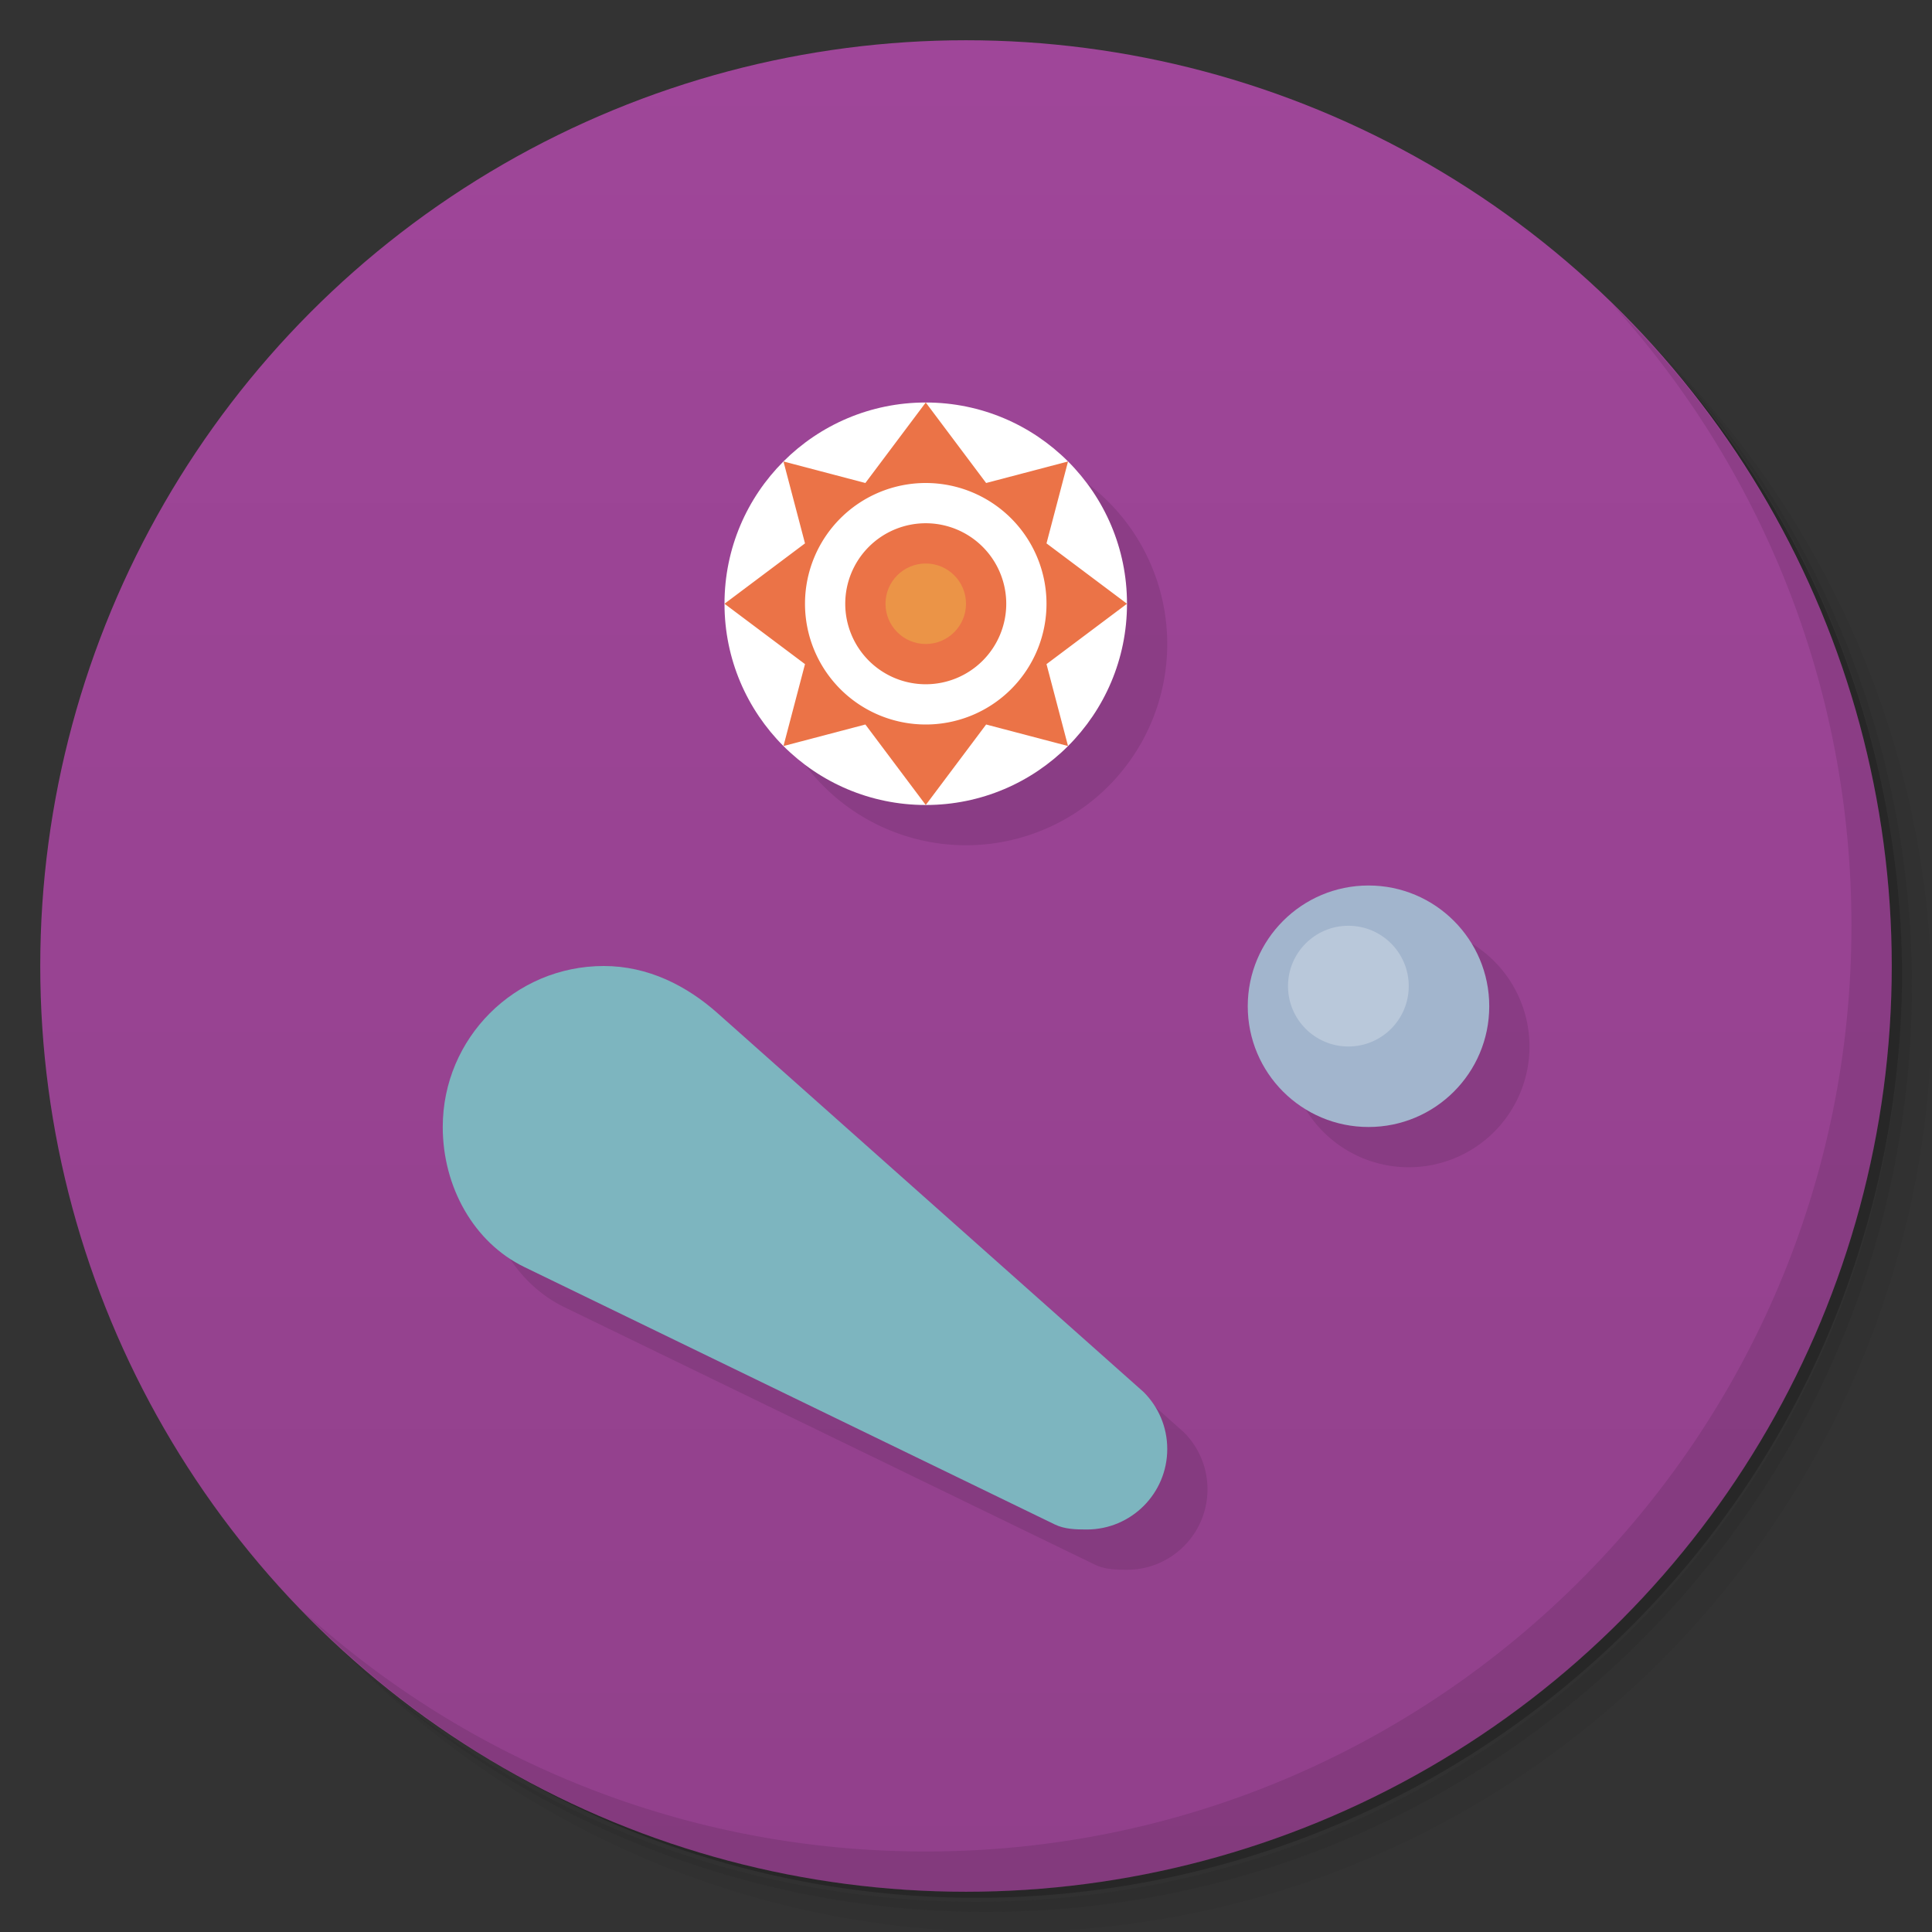 <svg version="1.1" viewBox="0 0 48 48" xmlns="http://www.w3.org/2000/svg">
 <rect x="0" y="0" width="48" height="48" fill="#333333" stroke="none"/>
 <defs>
  <linearGradient id="bg" x2="0" y1="1" y2="47" gradientUnits="userSpaceOnUse">
   <stop style="stop-color:#9f4699" offset="0"/>
   <stop style="stop-color:#91408b" offset="1"/>
  </linearGradient>
 </defs>
 <path d="m36.31 5c5.859 4.062 9.688 10.831 9.688 18.5 0 12.426-10.07 22.5-22.5 22.5-7.669 0-14.438-3.828-18.5-9.688 1.037 1.822 2.306 3.499 3.781 4.969 4.085 3.712 9.514 5.969 15.469 5.969 12.703 0 23-10.298 23-23 0-5.954-2.256-11.384-5.969-15.469-1.469-1.475-3.147-2.744-4.969-3.781zm4.969 3.781c3.854 4.113 6.219 9.637 6.219 15.719 0 12.703-10.297 23-23 23-6.081 0-11.606-2.364-15.719-6.219 4.16 4.144 9.883 6.719 16.219 6.719 12.703 0 23-10.298 23-23 0-6.335-2.575-12.06-6.719-16.219z" style="opacity:.05"/>
 <path d="m41.28 8.781c3.712 4.085 5.969 9.514 5.969 15.469 0 12.703-10.297 23-23 23-5.954 0-11.384-2.256-15.469-5.969 4.113 3.854 9.637 6.219 15.719 6.219 12.703 0 23-10.298 23-23 0-6.081-2.364-11.606-6.219-15.719z" style="opacity:.1"/>
 <path d="m31.25 2.375c8.615 3.154 14.75 11.417 14.75 21.13 0 12.426-10.07 22.5-22.5 22.5-9.708 0-17.971-6.135-21.12-14.75a23 23 0 0 0 44.875-7 23 23 0 0 0-16-21.875z" style="opacity:.2"/>
 <circle cx="24" cy="24" r="23" style="fill:url(#bg)"/>
 <path d="m40.03 7.531c3.712 4.084 5.969 9.514 5.969 15.469 0 12.703-10.297 23-23 23-5.954 0-11.384-2.256-15.469-5.969 4.178 4.291 10.01 6.969 16.469 6.969 12.703 0 23-10.298 23-23 0-6.462-2.677-12.291-6.969-16.469z" style="opacity:.1"/>
 <path d="m24 11a5 5 0 0 0-5 5 5 5 0 0 0 5 5 5 5 0 0 0 5-5 5 5 0 0 0-5-5zm11 12a3 3 0 0 0-3 3 3 3 0 0 0 3 3 3 3 0 0 0 3-3 3 3 0 0 0-3-3zm-19 2c-2.209 0-4 1.791-4 4 0 1.49 0.773 2.868 2.023 3.477l13.184 6.398c0.239 0.116 0.511 0.125 0.793 0.125 1.105 0 2-0.895 2-2 0-0.552-0.224-1.052-0.586-1.414l-10.586-9.414c-0.765-0.68-1.724-1.172-2.828-1.172z" style="opacity:.1"/>
 <path d="m15 24c-2.209 0-4 1.791-4 4 0 1.49 0.773 2.868 2.023 3.477l13.184 6.398c0.239 0.116 0.511 0.125 0.793 0.125 1.105 0 2-0.895 2-2 0-0.552-0.224-1.052-0.586-1.414l-10.586-9.414c-0.765-0.68-1.724-1.172-2.828-1.172z" style="fill:#7db5bf"/>
 <circle cx="34" cy="25" r="3" style="fill:#a2b5cd"/>
 <circle cx="33.5" cy="24.5" r="1.5" style="fill:#fff;opacity:.25"/>
 <circle cx="23" cy="15" r="5" style="fill:#fff"/>
 <path d="m23 10-1.5 2-2.035-0.535 0.535 2.035-2 1.5 2 1.5-0.535 2.035 2.035-0.535 1.5 2 1.5-2 2.035 0.535-0.535-2.035 2-1.5-2-1.5 0.535-2.035-2.035 0.535-1.5-2zm0 2a3 3 0 0 1 3 3 3 3 0 0 1-3 3 3 3 0 0 1-3-3 3 3 0 0 1 3-3zm0 1a2 2 0 0 0-2 2 2 2 0 0 0 2 2 2 2 0 0 0 2-2 2 2 0 0 0-2-2z" style="fill:#eb7347"/>
 <circle cx="23" cy="15" r="1" style="fill:#eb9447"/>
</svg>

